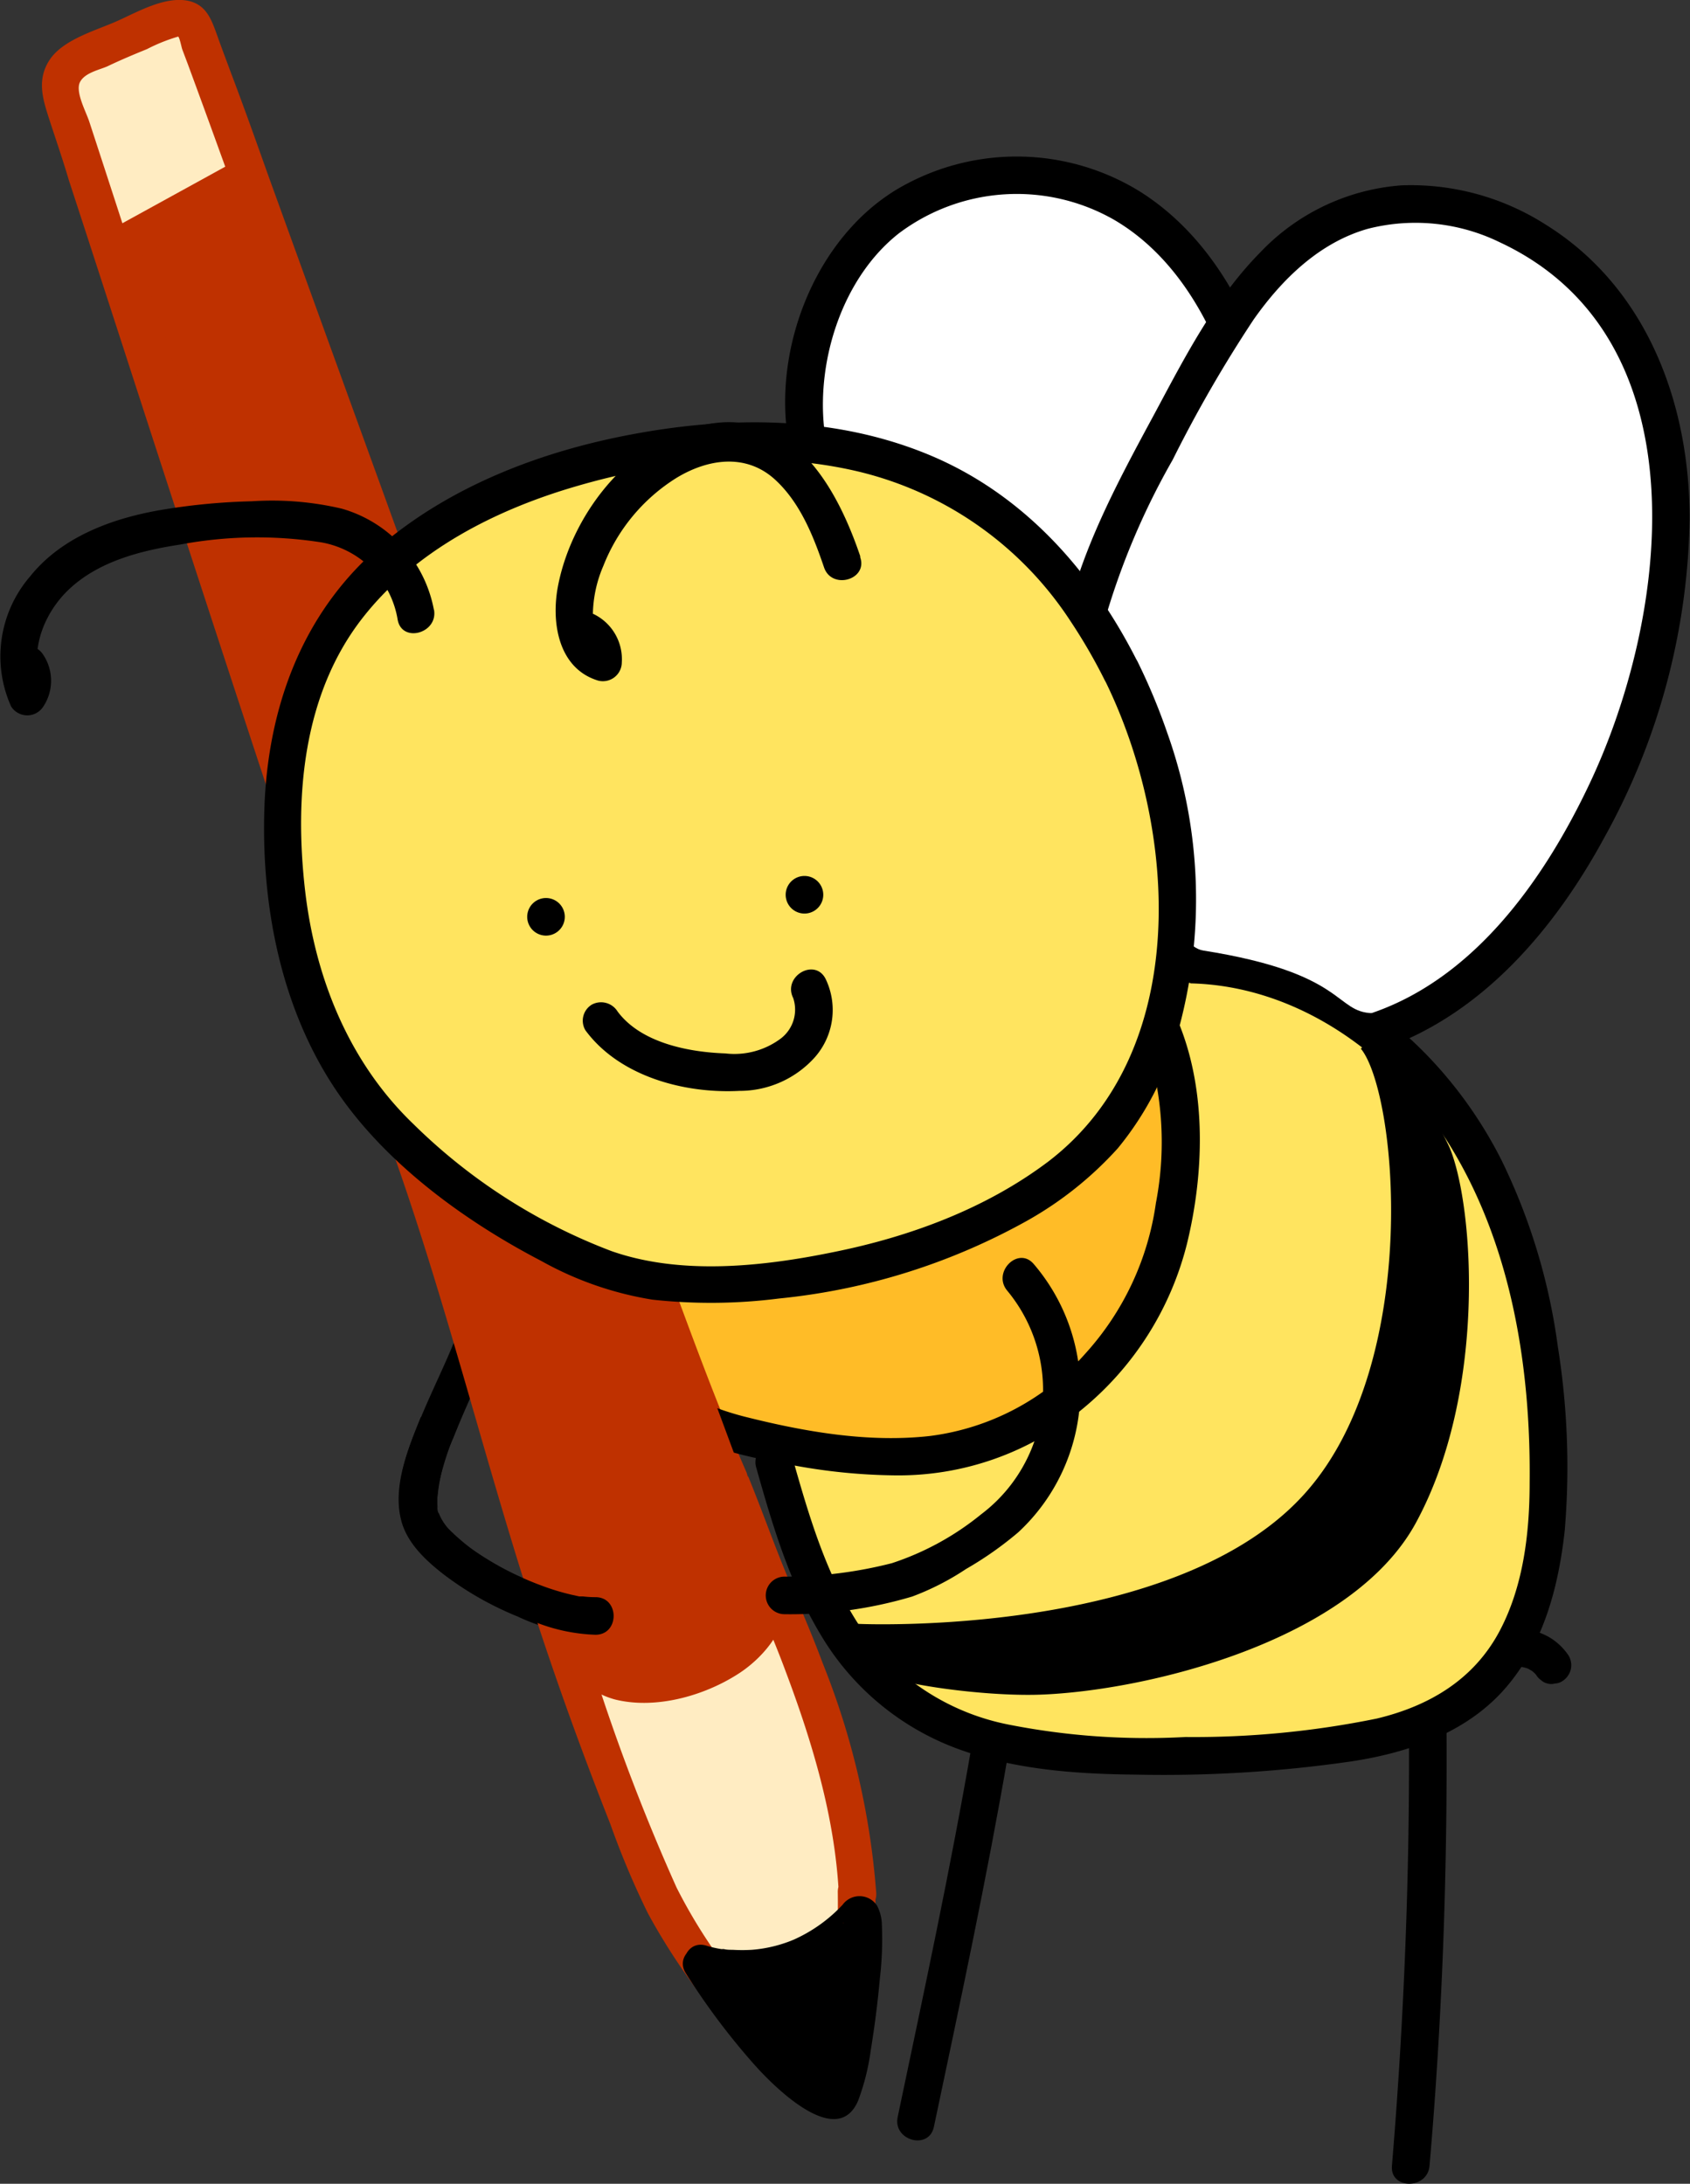 <svg xmlns="http://www.w3.org/2000/svg" viewBox="0 0 134.89 174.26"><rect x="0" y="0" width="134.89" height="174.26" fill="#333333" stroke="none"/><defs><style>.cls-1{fill:#fff;}.cls-2{fill:#ffe45f;}.cls-3{fill:#ffbc27;}.cls-4{fill:#ffecc2;}.cls-5{fill:#bf3100;}.cls-6{stroke:#000;stroke-miterlimit:10;}</style></defs><g id="Layer_2" data-name="Layer 2"><g id="Layer_1-2" data-name="Layer 1"><path class="cls-1" d="M64.76,33.93c-.05,1.17,11.66,2.93,13.43,5.42C89,54.57,95.16,44.3,96.41,34.6,98,22.47,95.67,16.67,83,14.24,66.33,11,65.21,23.34,64.76,33.93Z"/><path class="cls-2" d="M66.53,95.11c-9.78,32.39-1.1,41.48,23.59,45,40.82,5.88,36.17-30.59,30.78-43.59C116.23,85.32,105,79,96,78.12,87.6,77.31,68.45,88.74,66.53,95.11Z"/><path class="cls-3" d="M57.24,112.31c5.17,5.36,23.32,5.48,31.56-5.46,3-3.93,8.64-20.67,3.84-20.85C91.21,86,82.21,96.86,73.1,99.71c-6.63,2.06-15.41,1.79-16.59,2.23C50.2,104.26,53.07,108,57.24,112.31Z"/><path d="M36.28,107c-.81,2-1.75,3.88-2.57,5.84-1.05,2.53-2.41,5.68-1.69,8.47.46,1.83,2,3.25,3.44,4.36A25.84,25.84,0,0,0,41.33,129a16.08,16.08,0,0,0,6.2,1.53c1.93,0,1.93-3,0-3a14.71,14.71,0,0,1-5.89-1.64A18.13,18.13,0,0,1,35.8,122a4.38,4.38,0,0,1-.73-1,1.71,1.71,0,0,1-.2-.89,14.59,14.59,0,0,1,1.3-5.34c.93-2.34,2-4.59,3-6.91A1.52,1.52,0,0,0,38.12,106a1.54,1.54,0,0,0-1.84,1Z"/><path d="M95,78.47c8.54.19,16.17,5.67,20.6,12.73,5,8,6.59,17.81,6.49,27.1,0,4-.49,8.25-2.39,11.84-2.06,3.89-5.63,6-9.82,7a72.91,72.91,0,0,1-15.26,1.47,56.94,56.94,0,0,1-14.16-1,18.73,18.73,0,0,1-11.79-7.77c-2.73-4.12-4.12-8.93-5.45-13.63a1.5,1.5,0,0,0-2.89.79c1.29,4.59,2.67,9.27,5.14,13.39a21.23,21.23,0,0,0,10.37,8.93c4.68,1.87,9.84,2.24,14.82,2.29a104.65,104.65,0,0,0,17.24-1.06c4.68-.72,9.41-2.37,12.5-6.13,2.86-3.47,4-7.87,4.49-12.27a60.84,60.84,0,0,0-.55-14.7,48.46,48.46,0,0,0-4.48-14.84c-4.73-9.41-14-16.94-24.86-17.18-1.93,0-1.93,3,0,3Z"/><path d="M77.58,139.16c-1.72,10-3.85,19.87-5.93,29.77-.4,1.88,2.49,2.68,2.89.79,2.09-9.9,4.21-19.79,5.93-29.76.33-1.89-2.56-2.7-2.89-.8Z"/><path d="M112.46,138.19c.06,11.55-.4,23.12-1.36,34.63-.16,1.92,2.84,1.91,3,0,1-11.51,1.42-23.08,1.36-34.63a1.5,1.5,0,0,0-3,0Z"/><path d="M121.33,133a3.24,3.24,0,0,1,.81.22l-.36-.15a3.77,3.77,0,0,1,.7.41l-.31-.23a3.08,3.08,0,0,1,.58.56l-.24-.3.1.14a1.31,1.31,0,0,0,.39.42,1.14,1.14,0,0,0,.51.27,1.11,1.11,0,0,0,.6,0,1.14,1.14,0,0,0,.56-.17,1.55,1.55,0,0,0,.69-.9,1.51,1.51,0,0,0-.16-1.16,4.86,4.86,0,0,0-1.47-1.42,5.37,5.37,0,0,0-.94-.44,3.65,3.65,0,0,0-.67-.17,1.08,1.08,0,0,0-.59,0,1.12,1.12,0,0,0-.56.18,1.5,1.5,0,0,0-.54,2l.23.3a1.47,1.47,0,0,0,.67.39Z"/><path d="M65.78,34.16c-.59-5.5,1.49-12,5.94-15.52a15.66,15.66,0,0,1,17.17-1.12c4.84,2.81,7.78,8,9.42,13.16a52.5,52.5,0,0,1,1.92,18.83,67.83,67.83,0,0,1-5.94,24.08c-.79,1.74,1.8,3.27,2.59,1.51a71.66,71.66,0,0,0,6.18-23.34c.64-7.15.36-14.64-1.75-21.54-1.79-5.88-5-11.58-10.33-14.94a18.74,18.74,0,0,0-19.54-.08C65.3,19,62,27.1,62.78,34.16c.2,1.9,3.2,1.92,3,0Z"/><path class="cls-4" d="M68.44,151.08c-.32-7.68-3.57-16.74-6.17-22.8-2-4.74-2.52-6.5-4-10.1h0c0-.07-.07-.17-.11-.25-.17-.41-.35-.84-.55-1.3C50.74,100,20.57,15.8,15.85,3.13c-.18-.48-.24-1-.64-1.37a2.22,2.22,0,0,0-2.11,0A70,70,0,0,0,6.56,4.6a3.32,3.32,0,0,0-1.41,1,3.54,3.54,0,0,0,0,3C10.41,24.4,27.32,77.54,33.37,93c3.91,11.1,8.05,28.08,12,39.16,2,5.55,6.1,17.09,7.91,20.27,2.93,5.16,7.78,11.5,13.26,15.15C67.8,164.88,68.56,154.16,68.44,151.08Z"/><path class="cls-5" d="M69.94,151.08a61.55,61.55,0,0,0-4.27-18.35c-1-2.7-2.19-5.33-3.26-8-.92-2.3-1.76-4.64-2.7-6.93l-2.51,1.45h0c1.28,1.3,3-.34,2.36-1.81-2.66-6.09-4.89-12.39-7.21-18.61Q47.11,84.78,42,70.67,36.34,55.22,30.74,39.74q-4.65-12.81-9.29-25.63c-1-2.81-2-5.63-3.07-8.44-.33-.91-.68-1.81-1-2.72C16.9,1.63,16.52.38,15,.06,13.1-.31,10.9,1,9.26,1.72S5.08,3.15,4,4.72s-.6,3.15-.1,4.7S5,12.69,5.48,14.33c1.46,4.46,2.9,8.92,4.35,13.38q5.46,16.86,11,33.7C24,71,27.17,80.57,30.66,90c4.61,12.5,7.7,25.46,11.79,38.12,1.89,5.88,4,11.7,6.27,17.45a66.67,66.67,0,0,0,3,7.12,50.57,50.57,0,0,0,5.88,8.56,39.23,39.23,0,0,0,8.15,7.55,1.5,1.5,0,0,0,2-.54c1.18-2.6,1.37-5.71,1.65-8.52a63.26,63.26,0,0,0,.47-8.7c-.07-1.92-3.07-1.93-3,0a63.87,63.87,0,0,1-.4,8.07c-.23,2.38-.44,5.73-1.31,7.64l2.06-.54a37.41,37.41,0,0,1-8.07-7.72A42.32,42.32,0,0,1,54,150.62a163.1,163.1,0,0,1-6.16-15.92C43.13,121.49,40,107.82,35.48,94.53c-1.24-3.71-2.69-7.34-4-11-1.65-4.69-3.24-9.39-4.82-14.1q-5.58-16.61-11-33.28C12.85,27.31,10,18.49,7.12,9.69,6.85,8.88,6,7.33,6.38,6.56S8,5.56,8.6,5.28c1-.48,2.07-.93,3.13-1.36a14,14,0,0,1,2.49-1c.11.06.25.77.32,1L15,5.14q1.35,3.66,2.68,7.34Q22,24.38,26.31,36.29q5.4,14.93,10.83,29.84,5.22,14.31,10.5,28.59c2.49,6.71,5,13.42,7.61,20.07.56,1.39,1.13,2.78,1.73,4.16l2.35-1.82h0c-1-1-3.1,0-2.51,1.46.9,2.19,1.7,4.41,2.57,6.6,1.06,2.67,2.24,5.29,3.25,8,2.16,5.72,4,11.77,4.31,17.92C67,153,70,153,69.94,151.08Z"/><path d="M47.17,102.25c-1.51,5.38,2.49,10.17,7.16,12.23a36.78,36.78,0,0,0,8,2.25,46.56,46.56,0,0,0,9,1,23,23,0,0,0,15.06-5.29,24.89,24.89,0,0,0,8.36-13.23c1.35-5.56,1.55-12-.59-17.39-.7-1.77-3.6-1-2.89.8A25.64,25.64,0,0,1,92.26,96a22.53,22.53,0,0,1-5.62,12,19.88,19.88,0,0,1-12.43,6.59c-4.93.55-10-.34-14.8-1.55-4.42-1.13-10.95-4.27-9.35-10a1.5,1.5,0,0,0-2.89-.8Z"/><path class="cls-5" d="M9.3,19.79l9.92-5.47,42,113s.74,4.32-6.51,6.53c-1.79.54-7,1.62-8.56-2.65S9.3,19.79,9.3,19.79Z"/><path class="cls-5" d="M10.05,21.08,20,15.61l-2.21-.9L22.15,26.5,32.51,54.36,45,87.85l10.41,28,3.21,8.64a32.44,32.44,0,0,0,1.19,3.21c-.21-.41,0-.39,0,0,0,.13,0,.25,0,.37,0-.41,0,.2-.09.33a4.9,4.9,0,0,1-2,2.5c-2.14,1.47-6,2.82-8.56,1.54-1.71-.87-2.19-3.71-2.75-5.38q-3.9-11.6-7.72-23.23Q33,86.91,27.41,70L16.92,38.16q-3-9-5.9-17.94l-.28-.83c-.6-1.83-3.49-1-2.89.8q2.14,6.49,4.28,13l10,30.41q5.76,17.46,11.53,34.91,4.38,13.27,8.8,26.53c.68,2,1.34,4.06,2.06,6.07a6.51,6.51,0,0,0,4.55,4.5c3.21.81,7.06-.26,9.79-2,2.26-1.42,4.66-4.34,3.62-7.18q-1-2.77-2.06-5.53L51.3,96.33,38.85,62.83,27.36,31.93,21,14.73l-.3-.81a1.53,1.53,0,0,0-2.21-.9L8.54,18.49C6.85,19.43,8.36,22,10.05,21.08Z"/><path d="M56,156.68a12.3,12.3,0,0,0,12.43-3.84c1.25-1.35-.54,14.71-1.75,14.71C62.89,167.55,56,156.68,56,156.68Z"/><path d="M55.62,158.13a13.32,13.32,0,0,0,9.27-.82A14.64,14.64,0,0,0,68.42,155c.25-.22.49-.45.73-.69.67-.68.28-.17-.2-.07a1.55,1.55,0,0,1-1.54-.6s-.24-.41-.08-.16c0,.05.07.41,0,.06s0,0,0,.12c0,.26,0,.51,0,.77,0,.67,0,1.34-.07,2s-.12,1.58-.21,2.37c0,.42-.09.84-.14,1.26l-.06.56c0,.11,0,.23,0,.34s0,.1,0-.05l0,.21a40.8,40.8,0,0,1-.8,4.39c-.07.25-.13.5-.21.74s-.08.18-.1.27.21-.32,0,0-.21.23.11-.1c-.1.1.39-.25.52-.29.44-.11.45-.05.23-.05s.32.08.13,0-.35-.08-.52-.14.2.12-.13-.06l-.45-.25-.47-.31-.21-.15c-.35-.25.23.19-.12-.09a23.78,23.78,0,0,1-2-1.9,46.93,46.93,0,0,1-5.5-7.24c-1-1.62-3.63-.12-2.59,1.52a55.63,55.63,0,0,0,5.44,7.26c1.47,1.66,6.63,6.92,8.32,2.89a18.36,18.36,0,0,0,1-4q.47-2.87.73-5.75a26.83,26.83,0,0,0,.16-4.2,3.44,3.44,0,0,0-.38-1.58,1.67,1.67,0,0,0-2.76-.08,12.06,12.06,0,0,1-3.92,2.79,10.82,10.82,0,0,1-3.32.8,13.17,13.17,0,0,1-1.54,0c-.23,0-.47,0-.7-.06-.42,0,.17.05-.21,0a8.48,8.48,0,0,1-1.11-.25C54.58,154.63,53.79,157.53,55.62,158.13Z"/><path d="M33.58,113.1c-.94,2.32-1.94,4.84-1.68,7.39a6.41,6.41,0,0,0,2,3.77,23.56,23.56,0,0,0,8.85,5.19,14.24,14.24,0,0,0,4.78,1c1.93,0,1.93-3,0-3a7.93,7.93,0,0,1-1-.06l-.3,0-.59-.13a18.88,18.88,0,0,1-2.46-.75,24.5,24.5,0,0,1-5.14-2.64,12.12,12.12,0,0,1-1.92-1.54A4.31,4.31,0,0,1,35,120.69c0-.1,0-.08,0,.07a1.87,1.87,0,0,1-.07-.22c0-.09-.09-.59,0-.16a7.33,7.33,0,0,1,.13-2.14,24.58,24.58,0,0,1,1.45-4.34,1.52,1.52,0,0,0-1-1.85,1.54,1.54,0,0,0-1.84,1Z"/><path d="M80.4,103a12.42,12.42,0,0,1-2.09,17.84,22.27,22.27,0,0,1-7.13,3.9,34.32,34.32,0,0,1-8.56,1.07,1.5,1.5,0,0,0,0,3,34.09,34.09,0,0,0,10.19-1.41,21,21,0,0,0,4.3-2.2,27.8,27.8,0,0,0,4.18-2.94,15.47,15.47,0,0,0,1.23-21.38c-1.24-1.48-3.36.65-2.12,2.12Z"/><path class="cls-1" d="M87.6,51.29c0,1.17.75,1.67,1.37,3.28.78,2,2.88,20.61,7.07,21.28,11.47,1.81,10.46,4.92,13.51,5,11.08.24,22.26-24.5,23.5-34.2,1.56-12.13-4.6-27-17.25-29.46C99.11,14,88.05,40.7,87.6,51.29Z"/><path d="M88.24,49.28A58.45,58.45,0,0,1,93.6,36.69a105.42,105.42,0,0,1,6.46-11.19c2.26-3.21,5.24-6.14,9.11-7.24a15.35,15.35,0,0,1,10.55,1.08c16.39,7.66,13.49,30.07,7,43.52-3.54,7.38-9,15.09-17.06,17.92-1.81.63-1,3.53.8,2.89,7.94-2.8,13.69-9.64,17.6-16.85a54.05,54.05,0,0,0,6.8-25.44c0-9.21-3.42-18.45-11.51-23.47a20,20,0,0,0-11.47-3.12,17.3,17.3,0,0,0-11.3,5.36c-3.6,3.65-6,8.33-8.39,12.79-2.7,5-5.45,10.05-6.88,15.54a1.51,1.51,0,0,0,2.9.8Z"/><path class="cls-2" d="M89.48,53.53a34.13,34.13,0,0,0-11-13.23c-8.38-5.69-19.41-6-29.31-3.86-9.57,2.08-19.3,6.9-23.75,15.63-2.36,4.65-3,10-2.84,15.22.25,7.22,2.11,14.58,6.5,20.32s16.23,14.08,23.62,14.67c13.81,1.26,32.19-4.62,37.65-15S94.7,64,89.48,53.53Z"/><path d="M90.78,52.78c-3.63-7.2-9.09-13.36-16.64-16.49s-15.91-3.1-23.75-1.62c-7.24,1.36-14.46,4.12-20.1,8.95-6.3,5.41-9,13.11-9.2,21.28s1.64,16.72,6.59,23.3c3.93,5.24,9.77,9.43,15.54,12.43a26.93,26.93,0,0,0,8.86,3.08,43,43,0,0,0,10.08-.09A51,51,0,0,0,82,97.4a28.59,28.59,0,0,0,7.22-5.77A25,25,0,0,0,94,82.41a39.49,39.49,0,0,0-.83-23.92,49.11,49.11,0,0,0-2.38-5.71c-.86-1.73-3.45-.22-2.6,1.51,5.8,11.77,7,29.59-4.52,38.4-5,3.77-11.07,6-17.12,7.22-5.65,1.16-12.18,1.87-17.73-.07A45.41,45.41,0,0,1,33,89.7c-5.14-4.93-7.84-11.64-8.65-18.65-.86-7.47-.18-15.67,4.62-21.78,4.19-5.34,10.55-8.58,17-10.46,7-2.05,14.67-2.87,21.84-1.34A28,28,0,0,1,85.44,49.56a43.69,43.69,0,0,1,2.74,4.73C89.05,56,91.64,54.5,90.78,52.78Z"/><path d="M43.58,74.66a1.5,1.5,0,0,0,0-3,1.5,1.5,0,0,0,0,3Z"/><path d="M64.21,72.9a1.5,1.5,0,0,0,0-3,1.5,1.5,0,0,0,0,3Z"/><path d="M46.73,82.22c2.71,3.67,7.88,5.06,12.28,4.83a8.06,8.06,0,0,0,6.07-2.73,5.71,5.71,0,0,0,.82-6.2c-.86-1.72-3.45-.21-2.59,1.52a2.9,2.9,0,0,1-1,3.24,6.18,6.18,0,0,1-4.42,1.18c-2.93-.1-6.74-.84-8.6-3.35a1.55,1.55,0,0,0-2.06-.54,1.5,1.5,0,0,0-.53,2Z"/><path d="M68.66,44.38C66.91,39.22,63.59,33,57.14,33.75s-11.44,7-12.6,13c-.56,2.88,0,6.59,3.2,7.56a1.51,1.51,0,0,0,1.89-1.45A4,4,0,0,0,47.38,49c-1.73-.84-3.25,1.75-1.51,2.59a1.17,1.17,0,0,1,.76,1.35l1.9-1.45c-1-.28-1.17-1.47-1.21-2.34a10.1,10.1,0,0,1,.84-4,14.54,14.54,0,0,1,5.81-7c2.52-1.54,5.57-2,7.89.12,2,1.83,3.06,4.5,3.91,7,.61,1.82,3.51,1,2.89-.8Z"/><path d="M34.63,48.65a10.38,10.38,0,0,0-7.35-8.06A24.3,24.3,0,0,0,20.11,40a50.88,50.88,0,0,0-7,.65C9.17,41.29,5,42.75,2.4,46A9.77,9.77,0,0,0,.88,56.36a1.52,1.52,0,0,0,2.59,0,3.73,3.73,0,0,0,0-4.08c-1-1.64-3.62-.14-2.59,1.51a.79.79,0,0,1,0,1.05H3.47c-1.25-2.6-.06-5.74,1.88-7.66,2.36-2.34,5.8-3.23,9-3.72a33.25,33.25,0,0,1,11.3-.18,7.5,7.5,0,0,1,6.09,6.17c.34,1.89,3.24,1.09,2.9-.8Z"/><path class="cls-6" d="M68.45,130.08s25.91,1.22,36.3-10.83C114,108.57,112.06,87,109,83.36a26,26,0,0,1,6.26,8.45c1.9,4.69,2.85,19.21-2.65,29.4-5,9.33-21.3,13.23-29.62,13.52-4.54.16-12.07-.92-12.92-1.86A7.38,7.38,0,0,1,68.45,130.08Z"/></g></g></svg>